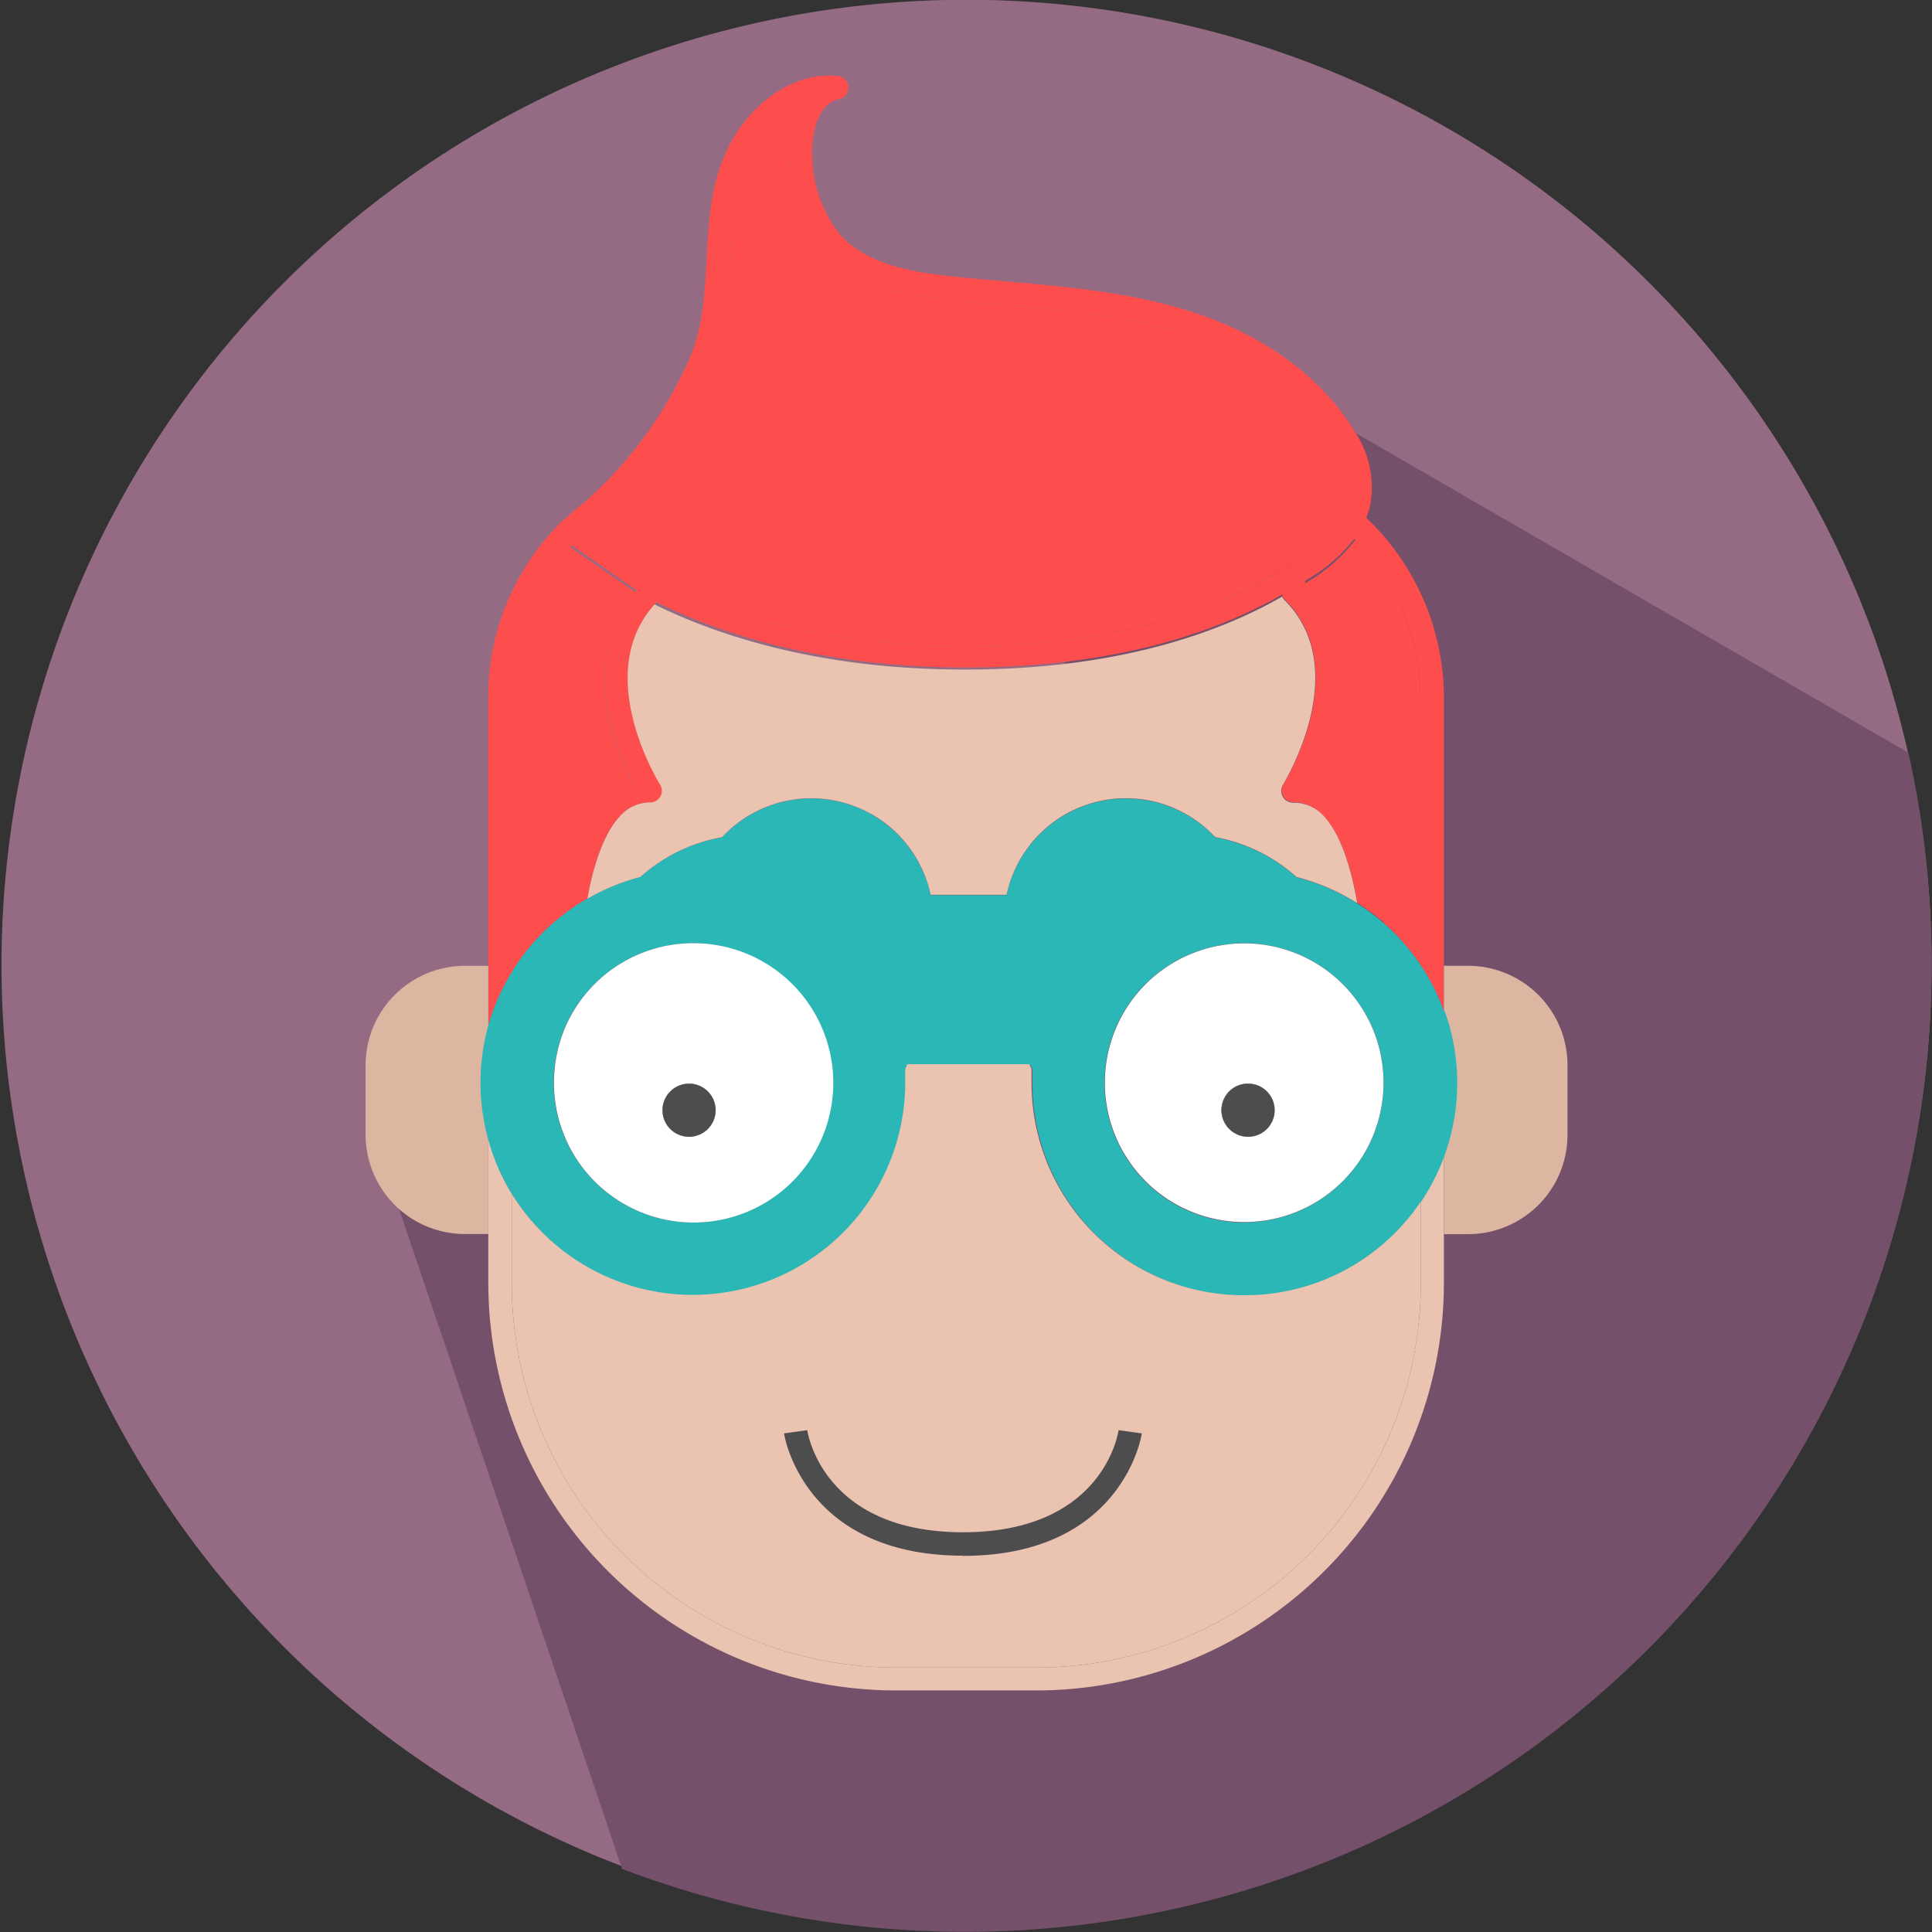 <svg xmlns="http://www.w3.org/2000/svg" viewBox="0 0 178.04 178.04"><rect x="0" y="0" width="178.04" height="178.04" fill="#333333" stroke="none"/><defs><style>.cls-1{fill:#956b84;}.cls-2{fill:#75506a;}.cls-3{fill:#fe4d4d;}.cls-4{fill:#eac4b0;}.cls-5{fill:#4d4d4d;}.cls-6{fill:#ddb6a2;}.cls-7{fill:#2cb7b7;}.cls-8{fill:#fff;}</style></defs><title>Asset 5</title><g id="Layer_2" data-name="Layer 2"><g id="Layer_1-2" data-name="Layer 1"><path class="cls-1" d="M178,89a88.93,88.93,0,1,1-2.18-19.66A89,89,0,0,1,178,89Z"/><path class="cls-2" d="M178,89A89.07,89.07,0,0,1,57.33,172.23L36.3,110,124.92,39.9l50.94,29.46A89,89,0,0,1,178,89Z"/><path class="cls-3" d="M133.06,64.27V93.18a19.39,19.39,0,0,0-2.17-4.28V64.27a20.72,20.72,0,0,0-6-14.51c-.28-.29-.57-.57-.87-.84l1.45-1.61c.17.15.34.31.51.48A22.9,22.9,0,0,1,133.06,64.27Z"/><path class="cls-3" d="M55.8,47.47a19.58,19.58,0,0,0-2.61,2.24l-.09.07c-.2.2-.4.41-.58.62a20.5,20.5,0,0,0-5.36,13.87V89.63a19.15,19.15,0,0,0-2.17,5V64.27a22.64,22.64,0,0,1,6.52-15.94h0l.09-.09a.1.1,0,0,1,.05,0h0l0,0,0,0h0l0,0a20.5,20.5,0,0,1,2.65-2.27l0,0,0,0,.06,0Z"/><path class="cls-4" d="M133.06,106.39v11.84a37.59,37.59,0,0,1-37.54,37.55h-13A37.59,37.59,0,0,1,45,118.24V104.9A19.32,19.32,0,0,0,47.16,110v8.28a35.42,35.42,0,0,0,35.39,35.39h13a35.42,35.42,0,0,0,35.38-35.39v-7.55A19.19,19.19,0,0,0,133.06,106.39Z"/><path class="cls-3" d="M127.51,85a18.92,18.92,0,0,0-2.44-1.81c-.55-3.25-1.49-6.31-3.11-8a3.7,3.7,0,0,0-2.77-1.27,1.09,1.09,0,0,1-.92-1.66c.07-.11,6.56-10.54.15-17a1.19,1.19,0,0,1-.23-.33,1.11,1.11,0,0,1-.09-.43V53.11h2.17v1c2.94,3.16,3.85,7.48,2.64,12.51a25.22,25.22,0,0,1-2,5.39,6,6,0,0,1,2.64,1.7C125.84,76.17,127,80.7,127.51,85Z"/><path class="cls-3" d="M60.9,73.38a1.09,1.09,0,0,1-1,.56,3.68,3.68,0,0,0-2.77,1.27c-1.49,1.58-2.44,4.44-3,7.6a18.73,18.73,0,0,0-2.47,1.67c.56-4.17,1.69-8.41,3.91-10.75A6.08,6.08,0,0,1,58.24,72a25.22,25.22,0,0,1-2-5.39c-1.16-4.81-.38-9,2.25-12.07a10.09,10.09,0,0,1,.7-.77l.47.47H61v.3a1.08,1.08,0,0,1-.32.77l-.35.37c-5.83,6.46.43,16.49.5,16.59A1.09,1.09,0,0,1,60.9,73.38Z"/><path class="cls-3" d="M124.92,39.9c-2.84-4.78-7.84-8.62-14.1-10.82-5.9-2.08-12.2-2.63-18.28-3.16-1.57-.14-3.15-.27-4.72-.44-3.92-.4-7.88-1.15-10.31-3.75a11.77,11.77,0,0,1-2.66-7.29c-.11-1.92.45-4.92,2.45-5.3A1.09,1.09,0,0,0,78.18,8a1.08,1.08,0,0,0-1-1c-4.49-.4-8.25,3-10,6.45S65.31,20.51,65.11,24c-.17,3.16-.33,6.14-1.55,9a38.11,38.11,0,0,1-9.08,12.73l0,0,0,0C53.18,47,52,47.87,51.78,48.07l0,0h0l0,0,0,0h0a.1.1,0,0,0-.05,0l-.09.09h0a1.05,1.05,0,0,0-.22.68,1.08,1.08,0,0,0,.46.87l.77.53,6,4.15.84.58.12.07.92.47c5.77,2.85,15.19,6,28.58,6H89c14.17,0,23.53-3.49,29.15-6.72.55-.32,1.05-.63,1.53-.93l.55-.32a15.24,15.24,0,0,0,4.66-4,8.45,8.45,0,0,0,1.08-2,7.43,7.43,0,0,0,.25-.77A9.11,9.11,0,0,0,124.92,39.9ZM118.6,52.2C113.4,55.54,104,59.52,89,59.54h-.09c-13.63,0-23-3.37-28.44-6.21l-6.33-4.41c.49-.41,1.1-.93,1.73-1.54a40.25,40.25,0,0,0,9.66-13.52c1.36-3.24,1.54-6.55,1.71-9.75.19-3.41.36-6.63,1.88-9.71a10.37,10.37,0,0,1,4.3-4.5,10.07,10.07,0,0,0-.77,4.67,13.89,13.89,0,0,0,3.24,8.64c2.91,3.13,7.33,4,11.67,4.43,1.58.16,3.16.3,4.75.44,6,.52,12.11,1.05,17.76,3s10.37,5.53,12.95,9.88a7,7,0,0,1,1.11,5.44Q123.35,49.51,118.6,52.2Z"/><path class="cls-3" d="M124.16,46.45q-.81,3.07-5.57,5.75C113.4,55.54,104,59.52,89,59.54h-.09c-13.63,0-23-3.37-28.44-6.21l-6.33-4.41c.49-.41,1.1-.93,1.73-1.54a40.25,40.25,0,0,0,9.66-13.52c1.36-3.24,1.54-6.55,1.71-9.75.19-3.41.36-6.63,1.88-9.71a10.37,10.37,0,0,1,4.3-4.5,10.07,10.07,0,0,0-.77,4.67,13.89,13.89,0,0,0,3.24,8.64c2.91,3.13,7.33,4,11.67,4.43,1.58.16,3.16.3,4.75.44,6,.52,12.11,1.05,17.76,3s10.37,5.53,12.95,9.88A7,7,0,0,1,124.16,46.45Z"/><path class="cls-5" d="M103.09,131.8c-.06.38-1.54,9.41-14.34,9.41s-14.29-9-14.35-9.41l-2.14.3c0,.12,1.75,11.27,16.49,11.27s16.47-11.16,16.49-11.27Z"/><path class="cls-3" d="M56.22,66.63a25.22,25.22,0,0,0,2,5.39,6.08,6.08,0,0,0-2.64,1.7c-2.22,2.34-3.34,6.59-3.91,10.75a19.69,19.69,0,0,0-3.35,3.41,17.68,17.68,0,0,0-1.18,1.75V64.27A20.5,20.5,0,0,1,52.52,50.4l6,4.15C55.84,57.68,55.07,61.82,56.22,66.63Z"/><path class="cls-3" d="M130.89,64.27V88.89c-.23-.35-.47-.69-.72-1a19,19,0,0,0-2.66-2.83h0c-.53-4.35-1.67-8.88-4-11.32a6,6,0,0,0-2.64-1.7,25.22,25.22,0,0,0,2-5.39c1.21-5,.3-9.35-2.64-12.51v-.38a15.24,15.24,0,0,0,4.66-4A20.72,20.72,0,0,1,130.89,64.27Z"/><path class="cls-6" d="M144.45,98.12v6.46a9.16,9.16,0,0,1-9.15,9.15h-2.24v-7.34a19.59,19.59,0,0,0,0-13.22V89h2.24A9.17,9.17,0,0,1,144.45,98.12Z"/><path class="cls-6" d="M45,94.66a19.65,19.65,0,0,0,0,10.24v8.82H42.84a9.16,9.16,0,0,1-9.15-9.15V98.12A9.17,9.17,0,0,1,42.84,89H45Z"/><circle cx="63.5" cy="102.31" r="2.45"/><path d="M115,99.86a2.45,2.45,0,1,0,2.45,2.45A2.45,2.45,0,0,0,115,99.86Zm0,0a2.45,2.45,0,1,0,2.45,2.45A2.45,2.45,0,0,0,115,99.86Zm0,0a2.45,2.45,0,1,0,2.45,2.45A2.45,2.45,0,0,0,115,99.86Zm0,0a2.45,2.45,0,1,0,2.45,2.45A2.45,2.45,0,0,0,115,99.86Zm0,0a2.45,2.45,0,1,0,2.45,2.45A2.45,2.45,0,0,0,115,99.86Zm0,0a2.45,2.45,0,1,0,2.45,2.45A2.45,2.45,0,0,0,115,99.86Zm0,0a2.45,2.45,0,1,0,2.45,2.45A2.45,2.45,0,0,0,115,99.86Zm0,0a2.45,2.45,0,1,0,2.45,2.45A2.45,2.45,0,0,0,115,99.86Zm0,0a2.45,2.45,0,1,0,2.45,2.45A2.45,2.45,0,0,0,115,99.86Zm0,0a2.45,2.45,0,1,0,2.45,2.45A2.45,2.45,0,0,0,115,99.86Zm0,0a2.45,2.45,0,1,0,2.45,2.45A2.45,2.45,0,0,0,115,99.86Zm0,0a2.45,2.45,0,1,0,2.45,2.45A2.45,2.45,0,0,0,115,99.86Zm0,0a2.45,2.45,0,1,0,2.45,2.45A2.45,2.45,0,0,0,115,99.86Zm0,0a2.45,2.45,0,1,0,2.45,2.45A2.45,2.45,0,0,0,115,99.86Zm0,0a2.45,2.45,0,1,0,2.45,2.45A2.45,2.45,0,0,0,115,99.86Zm0,0a2.45,2.45,0,1,0,2.45,2.45A2.45,2.45,0,0,0,115,99.86Zm0,0a2.45,2.45,0,1,0,2.45,2.45A2.45,2.45,0,0,0,115,99.86Zm0,0a2.45,2.45,0,1,0,2.45,2.45A2.45,2.45,0,0,0,115,99.86Zm0,0a2.45,2.45,0,1,0,2.45,2.45A2.45,2.45,0,0,0,115,99.86Zm0,0a2.45,2.45,0,1,0,2.45,2.45A2.45,2.45,0,0,0,115,99.86Z"/><path class="cls-7" d="M133.06,93.18a19.39,19.39,0,0,0-2.17-4.28c-.23-.35-.47-.69-.72-1a19,19,0,0,0-2.66-2.83h0a18.92,18.92,0,0,0-2.44-1.81,19.5,19.5,0,0,0-5.59-2.41,15.36,15.36,0,0,0-7.5-3.68,11.24,11.24,0,0,0-19.22,5.32h-7a11.24,11.24,0,0,0-19.22-5.32A15.38,15.38,0,0,0,59,80.82a19.37,19.37,0,0,0-4.87,2,18.73,18.73,0,0,0-2.47,1.67,19.69,19.69,0,0,0-3.35,3.41,17.68,17.68,0,0,0-1.18,1.75,19.15,19.15,0,0,0-2.17,5,19.65,19.65,0,0,0,0,10.24A19.32,19.32,0,0,0,47.16,110a19.58,19.58,0,0,0,36.3-10.18c0-.42,0-.84,0-1.26.06-.15.13-.3.19-.45h11.3l.19.45q0,.63,0,1.26a19.57,19.57,0,0,0,35.83,10.9,19.19,19.19,0,0,0,2.17-4.3,19.59,19.59,0,0,0,0-13.22ZM63.89,112.66A12.88,12.88,0,0,1,51.31,97.07a12.57,12.57,0,0,1,2-4.64s0,0,0,0a12.87,12.87,0,1,1,10.55,20.23Zm50.75,0a12.87,12.87,0,1,1,11.16-19.29h0a12.63,12.63,0,0,1,1.42,3.69,12.88,12.88,0,0,1-12.58,15.59Z"/><path class="cls-4" d="M114.63,119.36A19.57,19.57,0,0,1,95.06,99.78q0-.63,0-1.26l-.19-.45H83.61c-.06.15-.12.3-.19.45,0,.42,0,.84,0,1.26A19.58,19.58,0,0,1,47.16,110v8.28a35.42,35.42,0,0,0,35.39,35.39h13a35.42,35.42,0,0,0,35.38-35.39v-7.55A19.55,19.55,0,0,1,114.63,119.36Zm-25.89,24c-14.75,0-16.48-11.16-16.49-11.27l2.14-.3c.06.38,1.54,9.41,14.35,9.41s14.28-9,14.34-9.41l2.14.3C105.22,132.22,103.48,143.38,88.74,143.38Z"/><path class="cls-4" d="M125.07,83.23a19.5,19.5,0,0,0-5.59-2.41,15.36,15.36,0,0,0-7.5-3.68,11.24,11.24,0,0,0-19.22,5.32h-7a11.24,11.24,0,0,0-19.22-5.32A15.38,15.38,0,0,0,59,80.82a19.37,19.37,0,0,0-4.87,2c.57-3.16,1.52-6,3-7.6a3.68,3.68,0,0,1,2.77-1.27,1.08,1.08,0,0,0,.92-1.66c-.07-.11-6.33-10.14-.5-16.59,5.77,2.85,15.19,6,28.58,6H89c14.17,0,23.53-3.49,29.15-6.72a1.19,1.19,0,0,0,.23.33c6.41,6.42-.08,16.85-.15,17a1.09,1.09,0,0,0,.92,1.66A3.7,3.7,0,0,1,122,75.21C123.57,76.92,124.52,80,125.07,83.23Z"/><path class="cls-8" d="M63.89,86.92a12.84,12.84,0,0,0-10.55,5.51s0,0,0,0a12.57,12.57,0,0,0-2,4.64A12.87,12.87,0,1,0,63.89,86.92Zm-.39,17.84a2.45,2.45,0,1,1,2.45-2.45A2.45,2.45,0,0,1,63.5,104.75Z"/><circle class="cls-8" cx="63.5" cy="102.31" r="2.45"/><circle class="cls-5" cx="63.5" cy="102.31" r="2.45"/><path class="cls-8" d="M127.21,97.07a12.63,12.63,0,0,0-1.42-3.69h0a12.84,12.84,0,1,0,1.42,3.7ZM115,104.75a2.45,2.45,0,1,1,2.45-2.45A2.45,2.45,0,0,1,115,104.75Z"/><circle class="cls-8" cx="115.02" cy="102.31" r="2.45"/><circle class="cls-5" cx="115.02" cy="102.31" r="2.45"/></g></g></svg>